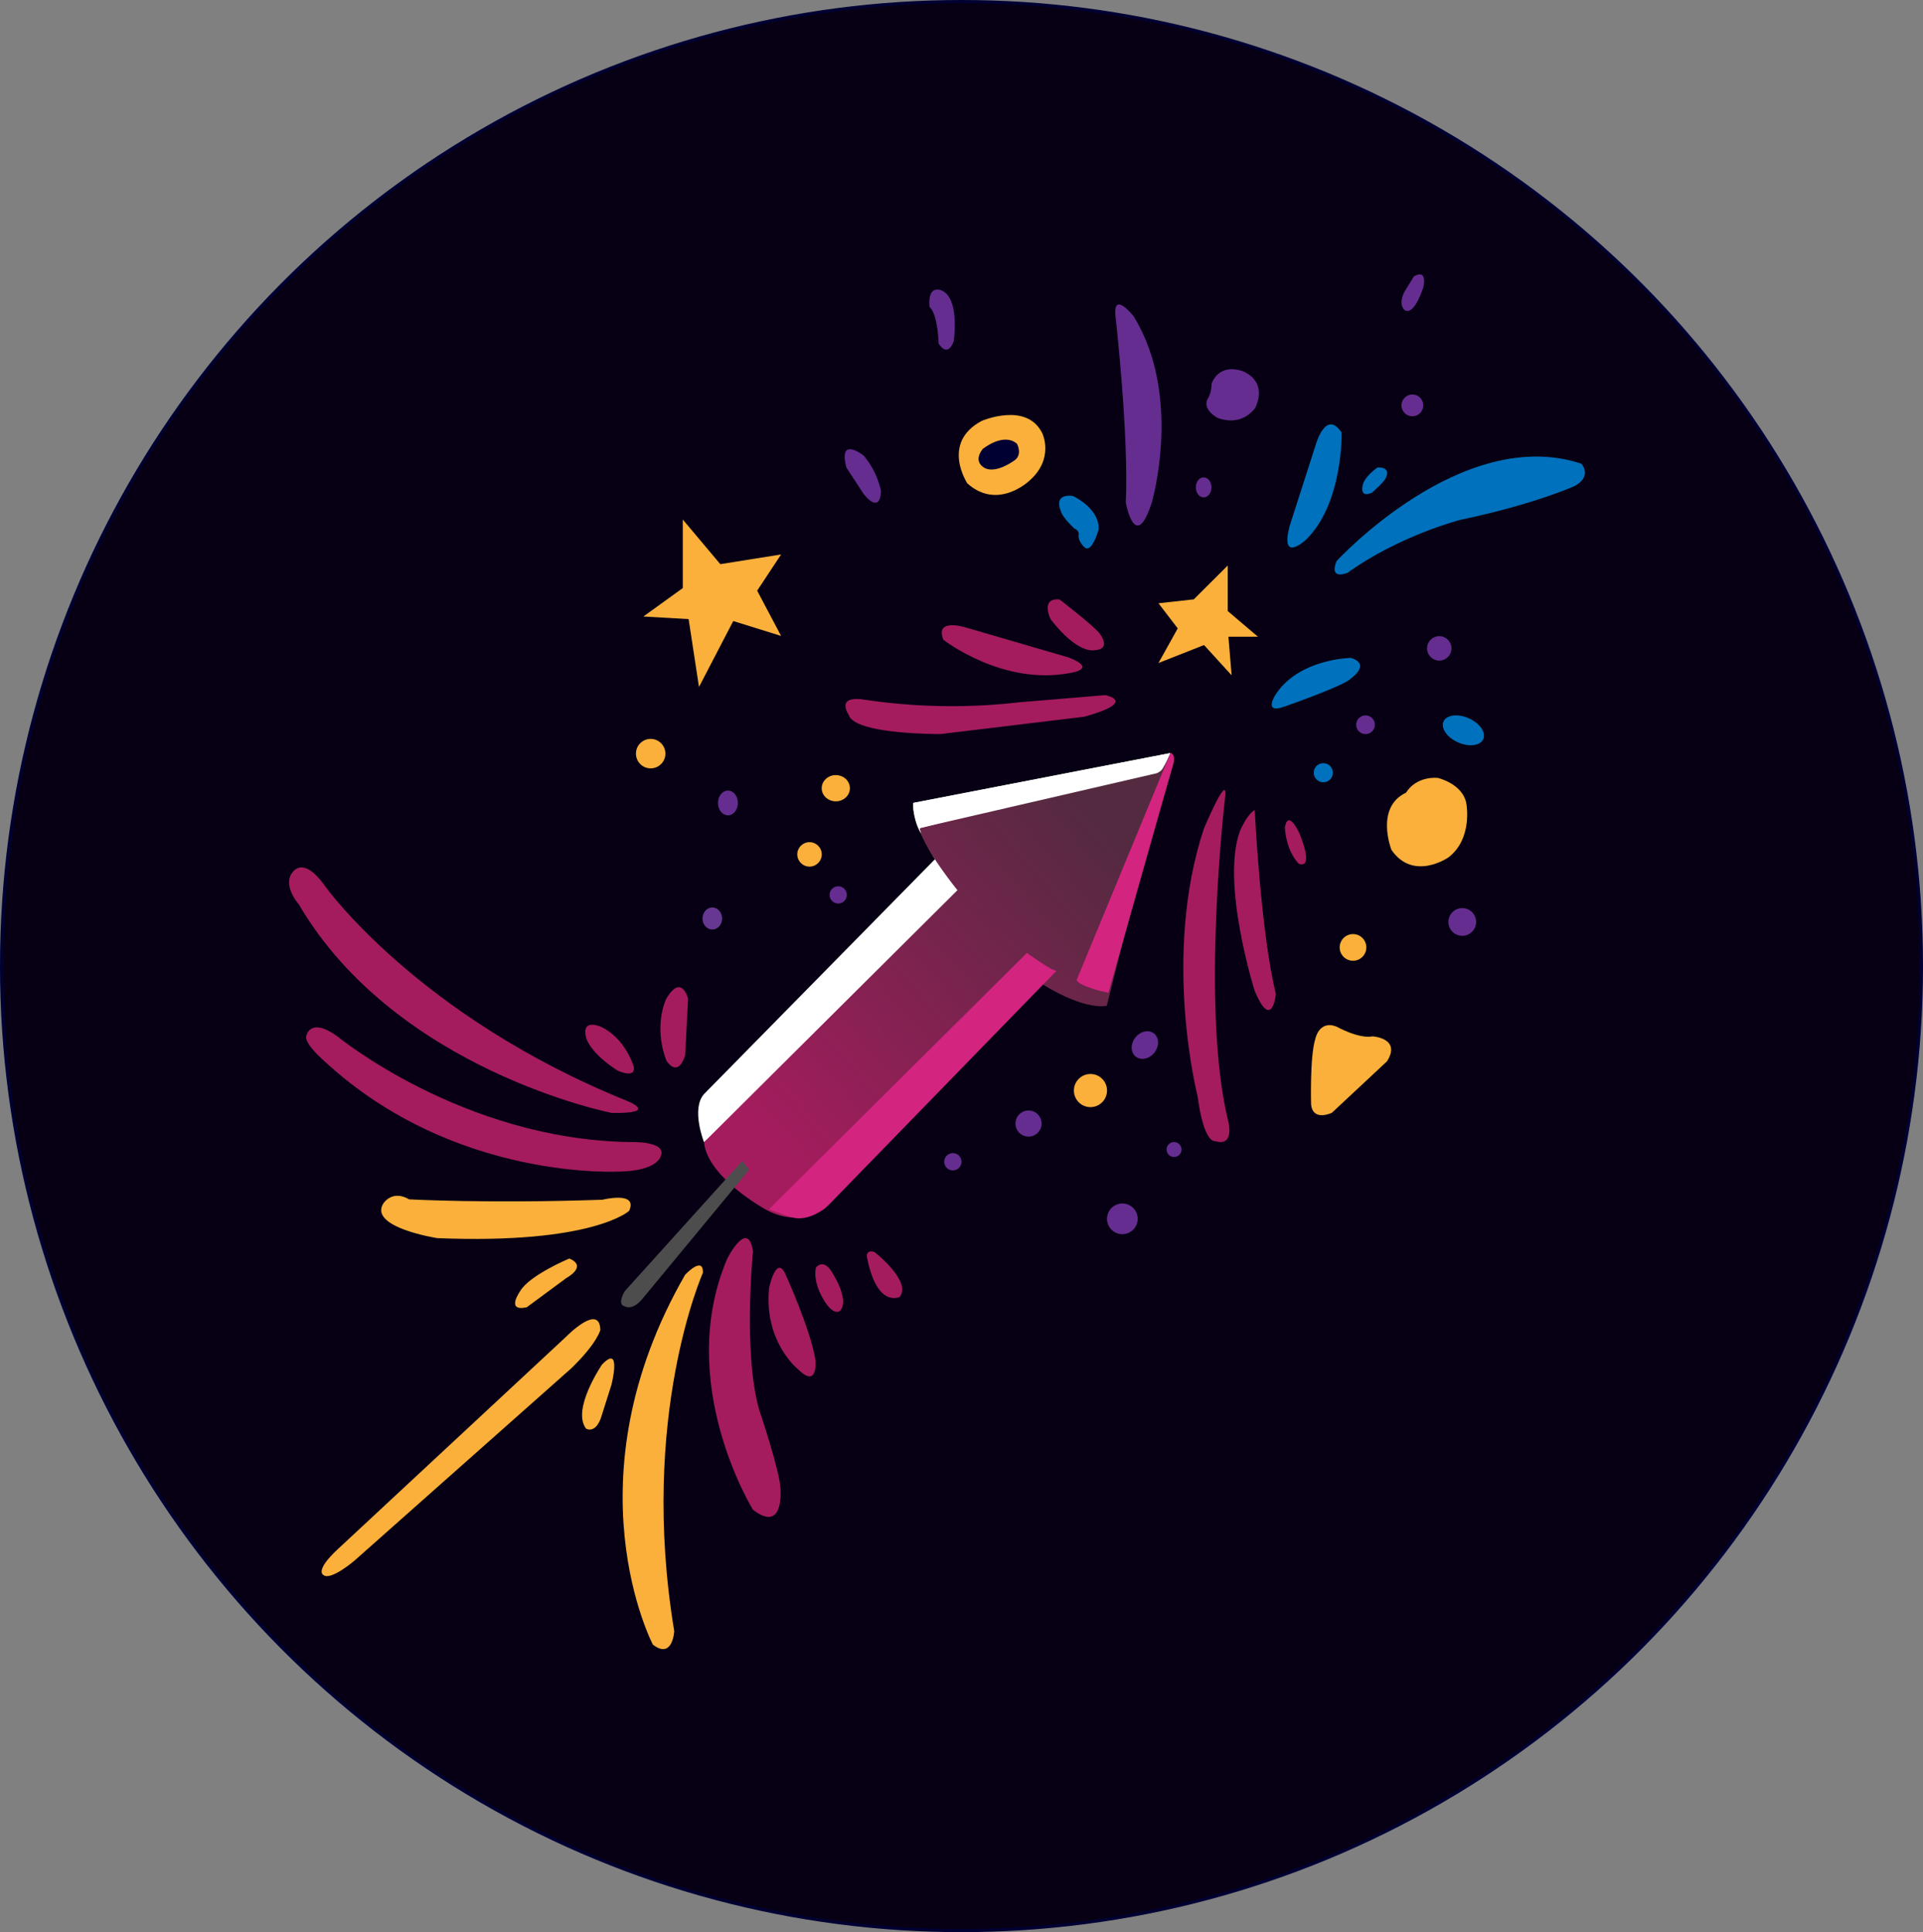 <svg id="Layer_1" data-name="Layer 1" xmlns="http://www.w3.org/2000/svg" xmlns:xlink="http://www.w3.org/1999/xlink" viewBox="0 0 607.04 610"><rect x="0" y="0" width="607.04" height="610" fill="#808080" stroke="none"/><defs><style>.cls-1{fill:#070014;stroke:#003;stroke-miterlimit:10;}.cls-2{fill:#fbb03b;}.cls-3{fill:#003;}.cls-4{fill:#fff;}.cls-5{fill:url(#linear-gradient);}.cls-6{fill:#662d91;}.cls-7{fill:#a51c5e;}.cls-8{fill:#0071bc;}.cls-9{fill:#4d4d4d;}.cls-10{fill:#663891;}.cls-11{fill:#d32480;}</style><linearGradient id="linear-gradient" x1="327.85" y1="362.09" x2="438.48" y2="264.92" gradientUnits="userSpaceOnUse"><stop offset="0" stop-color="#a51c5e"/><stop offset="1" stop-color="#542a40"/></linearGradient></defs><ellipse class="cls-1" cx="303.52" cy="305" rx="303.02" ry="304.5"/><path class="cls-2" d="M254.26,415.11l12.53-9.25s6.83-3.64.91-6.14c0,0-12.53,5.23-15.49,10.24C252.21,410,247.43,416.61,254.26,415.11Z" transform="translate(-87.98 -2.39)"/><path class="cls-2" d="M194.59,491.5l72.2-67.19s10.47-10.7,10.7-2.05c0,0-.91,4.1-9.11,12.07l-68.55,60.81s-7.5,6.41-9.75,4.5C190.08,499.64,187.16,498.41,194.59,491.5Z" transform="translate(-87.98 -2.39)"/><path class="cls-2" d="M278,433.23s-9.67,14.19-5,20.21c0,0,3.22,1.94,5-4.41l3-9.45S284.36,426.46,278,433.23Z" transform="translate(-87.98 -2.39)"/><path class="cls-2" d="M397.87,135.28s14.2-6.17,19.14,3.91c0,0,3.91,8-4.12,15,0,0-9.87,9.46-19.54.82C393.35,155,384.88,142.22,397.87,135.28Z" transform="translate(-87.98 -2.39)"/><path class="cls-3" d="M398.12,144.21s6.53-5.44,10.88-1.73c0,0,2.08,3.7-1.21,5.55,0,0-5.14,3.71-8.64,2.27C399.15,150.3,394.83,148.62,398.12,144.21Z" transform="translate(-87.98 -2.39)"/><path class="cls-4" d="M310.22,363s-4.17-10.51,0-15.2l72.9-74.14s-8.43-13.59-6.53-17.82l80.87-15.67Z" transform="translate(-87.98 -2.39)"/><path class="cls-5" d="M310.22,363l80-79.57s-10.43-12.77-12-19.54l74-19.29s5.47-1.82,5.21-4.43l-20.07,79.75s-6.25,1.82-20.32-6.78L348.27,384s-8.34,6.26-19,0C329.25,384,311.26,374,310.22,363Z" transform="translate(-87.98 -2.39)"/><path class="cls-4" d="M378.24,263.84l74.24-17.18a3.86,3.86,0,0,0,2.39-1.43,41.47,41.47,0,0,0,2.59-5.11l-81.23,15.74s-.13,5.54,2.55,9.73Z" transform="translate(-87.98 -2.39)"/><polygon class="cls-2" points="203.1 194.64 215.54 185.66 215.54 164.03 227.38 178.11 246.57 175.05 239.02 186.48 246.57 200.77 231.47 196.07 220.65 216.89 217.38 195.46 203.1 194.64"/><path class="cls-6" d="M355.17,150l5.37,8.24s5.2,7,5.55-.89a26.1,26.1,0,0,0-5.46-11.11S352.48,139.77,355.17,150Z" transform="translate(-87.98 -2.39)"/><path class="cls-7" d="M360.36,223.21a186.31,186.31,0,0,0,49.29.91l27.2-2.27s10.69,2-6.6,6.82L385,234.13s-27.52.23-29.12-6.14C355.87,228,351.72,222.09,360.36,223.21Z" transform="translate(-87.98 -2.39)"/><path class="cls-7" d="M385.78,204.36s18.88,14.85,40.55,10.39c0,0,8.1-1.25-1-4.78l-32.21-9.4S382.9,197.21,385.78,204.36Z" transform="translate(-87.98 -2.39)"/><path class="cls-7" d="M422.48,191.66s11.55,8.91,12.76,10.94c0,0,3.85,4.91-2,5.09,0,0-5.07,1.19-13.57-9.75C419.65,197.94,416.2,191.05,422.48,191.66Z" transform="translate(-87.98 -2.39)"/><polygon class="cls-2" points="365.7 190.46 376.84 189.23 387.57 178.53 387.57 192.92 397.1 201.02 387.78 201.02 388.79 213.2 380.08 203.65 365.7 209.32 371.78 198.39 365.7 190.46"/><path class="cls-8" d="M493.38,225.49s19.24-6.69,21.06-8.91c0,0,6.49-4.46,0-6.49,0,0-16.61.22-23.9,11.76C490.54,221.85,486.66,227.92,493.38,225.49Z" transform="translate(-87.98 -2.39)"/><path class="cls-3" d="M539.36,253.85s-6.48,1.21-5.07,9.72c0,0,2.23,6.28,6.69,3.24,0,0,6.08-3.24,3.65-8.91A4.72,4.72,0,0,0,539.36,253.85Z" transform="translate(-87.98 -2.39)"/><path class="cls-2" d="M531.86,252.63s2.64-5.06,9.93-4.66c0,0,8.1,1.83,9.11,8.31,0,0,2,10.94-5.7,16.81,0,0-11.11,7.7-18-2.43C527.21,270.66,521.94,257.29,531.86,252.63Z" transform="translate(-87.98 -2.39)"/><path class="cls-7" d="M474.74,253.82s-7.9,66.87,1,102.72c0,0,2.05,8.11-4.24,6.08,0,0-3.45,1-5.48-14.18,0,0-11.34-44.16,2-84.47C468.06,264,475.55,245.94,474.74,253.82Z" transform="translate(-87.98 -2.39)"/><path class="cls-7" d="M484.06,258.1s1.82,38.28,6.68,58.14c0,0-1.21,11.95-6.68-1,0,0-10.74-34-4.66-50.44C479.4,264.78,481.43,259.72,484.06,258.1Z" transform="translate(-87.98 -2.39)"/><path class="cls-7" d="M493.58,263.77s.61-6.28,4.46,1.42c0,0,5.06,11.55,0,9.93C498,275.12,494.19,271.67,493.58,263.77Z" transform="translate(-87.98 -2.39)"/><path class="cls-6" d="M440.12,102.27s4.23,37,3.25,58.81c0,0,2.95,16.23,8.19,0,0,0,9.85-33.59-5.72-58.81C445.84,102.27,439.25,93.84,440.12,102.27Z" transform="translate(-87.98 -2.39)"/><path class="cls-8" d="M511.5,139s.5,22.28-11.21,33.74c0,0-8.44,7.91-5.17-4.4l8.26-25.73S506.58,131.42,511.5,139Z" transform="translate(-87.98 -2.39)"/><path class="cls-8" d="M509.86,179.57s39.63-43.24,77.3-30.79c0,0,3.6,3.82-2,7,0,0-12.61,5.79-36.11,10.71,0,0-19.24,4.91-35.62,16.7C513.46,183.17,507.44,185.87,509.86,179.57Z" transform="translate(-87.98 -2.39)"/><path class="cls-8" d="M518.11,155.76s-1,4,3,2.16c0,0,4.13-3.7,4.27-4.55,0,0,2.13-3.55-2.56-3.41C522.8,150,518.54,152.9,518.11,155.76Z" transform="translate(-87.98 -2.39)"/><path class="cls-9" d="M322.29,368.92l-37.11,41.13s-2.56,4.2,0,4.75c0,0,2.2,1.46,5.3-2l34-41.13Z" transform="translate(-87.98 -2.39)"/><path class="cls-7" d="M190.71,282.3s29.2,41,95.36,67.72c0,0,10.25,4-5,3.73,0,0-68-13.36-98.78-65.86,0,0-4.66-5.28-2.49-9.31C179.83,278.58,183,271.38,190.71,282.3Z" transform="translate(-87.98 -2.39)"/><path class="cls-7" d="M273.08,330.27s1.22,4.58,9.85,10.11c0,0,5.8,2.7,5.12-1.21,0,0-2.56-8.9-10.25-12.55C277.8,326.62,271.19,323.52,273.08,330.27Z" transform="translate(-87.98 -2.39)"/><path class="cls-7" d="M298.31,317.72s-4.19,8.23,0,19.43c0,0,3.41,5.93,5.95-1.49l.93-17.94S303.16,309.49,298.31,317.72Z" transform="translate(-87.98 -2.39)"/><path class="cls-7" d="M194.41,329.53s39.67,32.66,92.45,33.42c0,0,12.15-.47,9.59,4.72,0,0-1.19,4.27-12.41,4.58,0,0-52.4,3.35-93.6-34.79,0,0-6.4-5.49-5.79-7.93C184.65,329.53,185.67,323.27,194.41,329.53Z" transform="translate(-87.98 -2.39)"/><path class="cls-7" d="M364,397.65s11.88,9.22,8,14.18c0,0-7.09,3.72-10.28-12.23C361.66,399.6,361,396.76,364,397.65Z" transform="translate(-87.98 -2.39)"/><path class="cls-7" d="M345.53,402.61s2-2.83,4.61.71c0,0,6.38,9.22,3,12.94,0,0-1.77,1.6-4.61-2.66C348.54,413.6,344.47,407.93,345.53,402.61Z" transform="translate(-87.98 -2.39)"/><path class="cls-7" d="M336,404.84s8,17.62,9.39,27c0,0,.89,9.21-5.49,2.83,0,0-10.84-8.58-9.14-25.64C330.72,409.05,333.09,398.11,336,404.84Z" transform="translate(-87.98 -2.39)"/><path class="cls-7" d="M325.68,397.48s-3.19,31.9,1.95,50c0,0,6.56,19.32,6.73,25,0,0,1.24,14.18-8.68,6.56,0,0-24.81-40.05-8.15-79.22C317.53,399.78,324.08,386.85,325.68,397.48Z" transform="translate(-87.98 -2.39)"/><path class="cls-2" d="M208.94,382.41s2.73-4.56,8.2-1.37c0,0,25.05,1.37,61,.12,0,0,11.39-2.85,8.43,3.52,0,0-11.39,10.6-60.58,8.6C226,393.28,204.38,389.92,208.94,382.41Z" transform="translate(-87.98 -2.39)"/><path class="cls-2" d="M304.26,404.84s5.74-6.13,5.62-.64c0,0-20.29,45.53-9.06,113.16,0,0-.48,9.08-6.74,4.26C294.08,521.62,266.91,469.77,304.26,404.84Z" transform="translate(-87.98 -2.39)"/><ellipse class="cls-10" cx="224.86" cy="289.98" rx="3.1" ry="3.48"/><circle class="cls-2" cx="255.54" cy="269.74" r="3.86"/><circle class="cls-6" cx="264.6" cy="282.53" r="2.72"/><ellipse class="cls-6" cx="229.79" cy="253.5" rx="3.14" ry="3.9"/><ellipse class="cls-2" cx="263.84" cy="248.85" rx="4.45" ry="4.14"/><circle class="cls-2" cx="205.4" cy="237.93" r="4.65"/><circle class="cls-2" cx="344.23" cy="344.3" r="5.23"/><circle class="cls-6" cx="300.79" cy="366.78" r="2.73"/><circle class="cls-6" cx="324.68" cy="354.72" r="4.12"/><circle class="cls-6" cx="354.3" cy="384.8" r="4.84"/><circle class="cls-6" cx="370.62" cy="362.92" r="2.36"/><ellipse class="cls-6" cx="449.39" cy="332.36" rx="4.65" ry="3.83" transform="translate(-177.66 477.65) rotate(-51.81)"/><circle class="cls-2" cx="427.11" cy="299.11" r="4.21"/><circle class="cls-6" cx="461.6" cy="291.07" r="4.37"/><circle class="cls-8" cx="417.73" cy="243.96" r="3.02"/><ellipse class="cls-8" cx="549.92" cy="232.95" rx="4.17" ry="6.87" transform="translate(26.54 639.34) rotate(-66.15)"/><circle class="cls-6" cx="431.06" cy="228.81" r="2.95"/><circle class="cls-6" cx="454.34" cy="204.7" r="3.85"/><circle class="cls-6" cx="445.85" cy="127.98" r="3.44"/><ellipse class="cls-6" cx="379.96" cy="153.87" rx="2.47" ry="3.16"/><path class="cls-6" d="M469.54,127.79a9.66,9.66,0,0,0,.87-4.16s1.9-6.5,9.53-4.16c0,0,8.41,2.6,4.33,11.61,0,0-3.9,6.24-12,3.21C472.31,134.29,466.94,131.51,469.54,127.79Z" transform="translate(-87.98 -2.39)"/><path class="cls-8" d="M422.81,163.6s-2.52-5.39,3.85-4.62c0,0,8.47,3.85,8.12,10.57,0,0-2.24,8.33-4.76,5.32,0,0-2-2-1.47-3.92a2.1,2.1,0,0,0-1.4-1.68S423.3,165.77,422.81,163.6Z" transform="translate(-87.98 -2.39)"/><path class="cls-6" d="M531.37,100.26s-2.16-1.58,0-5.82l2.91-4.74s4.32-2.91,3,3.41C537.27,93.11,534.44,102.33,531.37,100.26Z" transform="translate(-87.98 -2.39)"/><path class="cls-6" d="M381.43,99.33s-.84-5.76,2.64-5.52c0,0,6.83-.24,5,16.19,0,0-1.68,5.64-4.79.84C384.31,110.84,384.07,101.61,381.43,99.33Z" transform="translate(-87.98 -2.39)"/><path class="cls-3" d="M508.43,332.36s5.8,3.65,10.87,3.21c0,0-7.8,9.06-10.87,10.23Z" transform="translate(-87.98 -2.39)"/><path class="cls-2" d="M503.17,330.45s1.17-6.14,6.73-3.94c0,0,7,3.94,11.4,3.07,0,0,9.16.58,4.51,7.89L508.43,353.7s-6,2.92-6.57-2.63C501.86,351.07,501.42,336.15,503.17,330.45Z" transform="translate(-87.98 -2.39)"/><path class="cls-11" d="M427.8,311.9l29.66-71.78s1.93.2.78,3.93-20.35,71.76-20.35,71.76S429.48,314.19,427.8,311.9Z" transform="translate(-87.98 -2.39)"/><path class="cls-11" d="M330.72,384.17l81.43-80.93s7.83,5.66,9.32,5.66L349.7,382.67s-6,6.16-12.49,3.83Z" transform="translate(-87.98 -2.39)"/></svg>